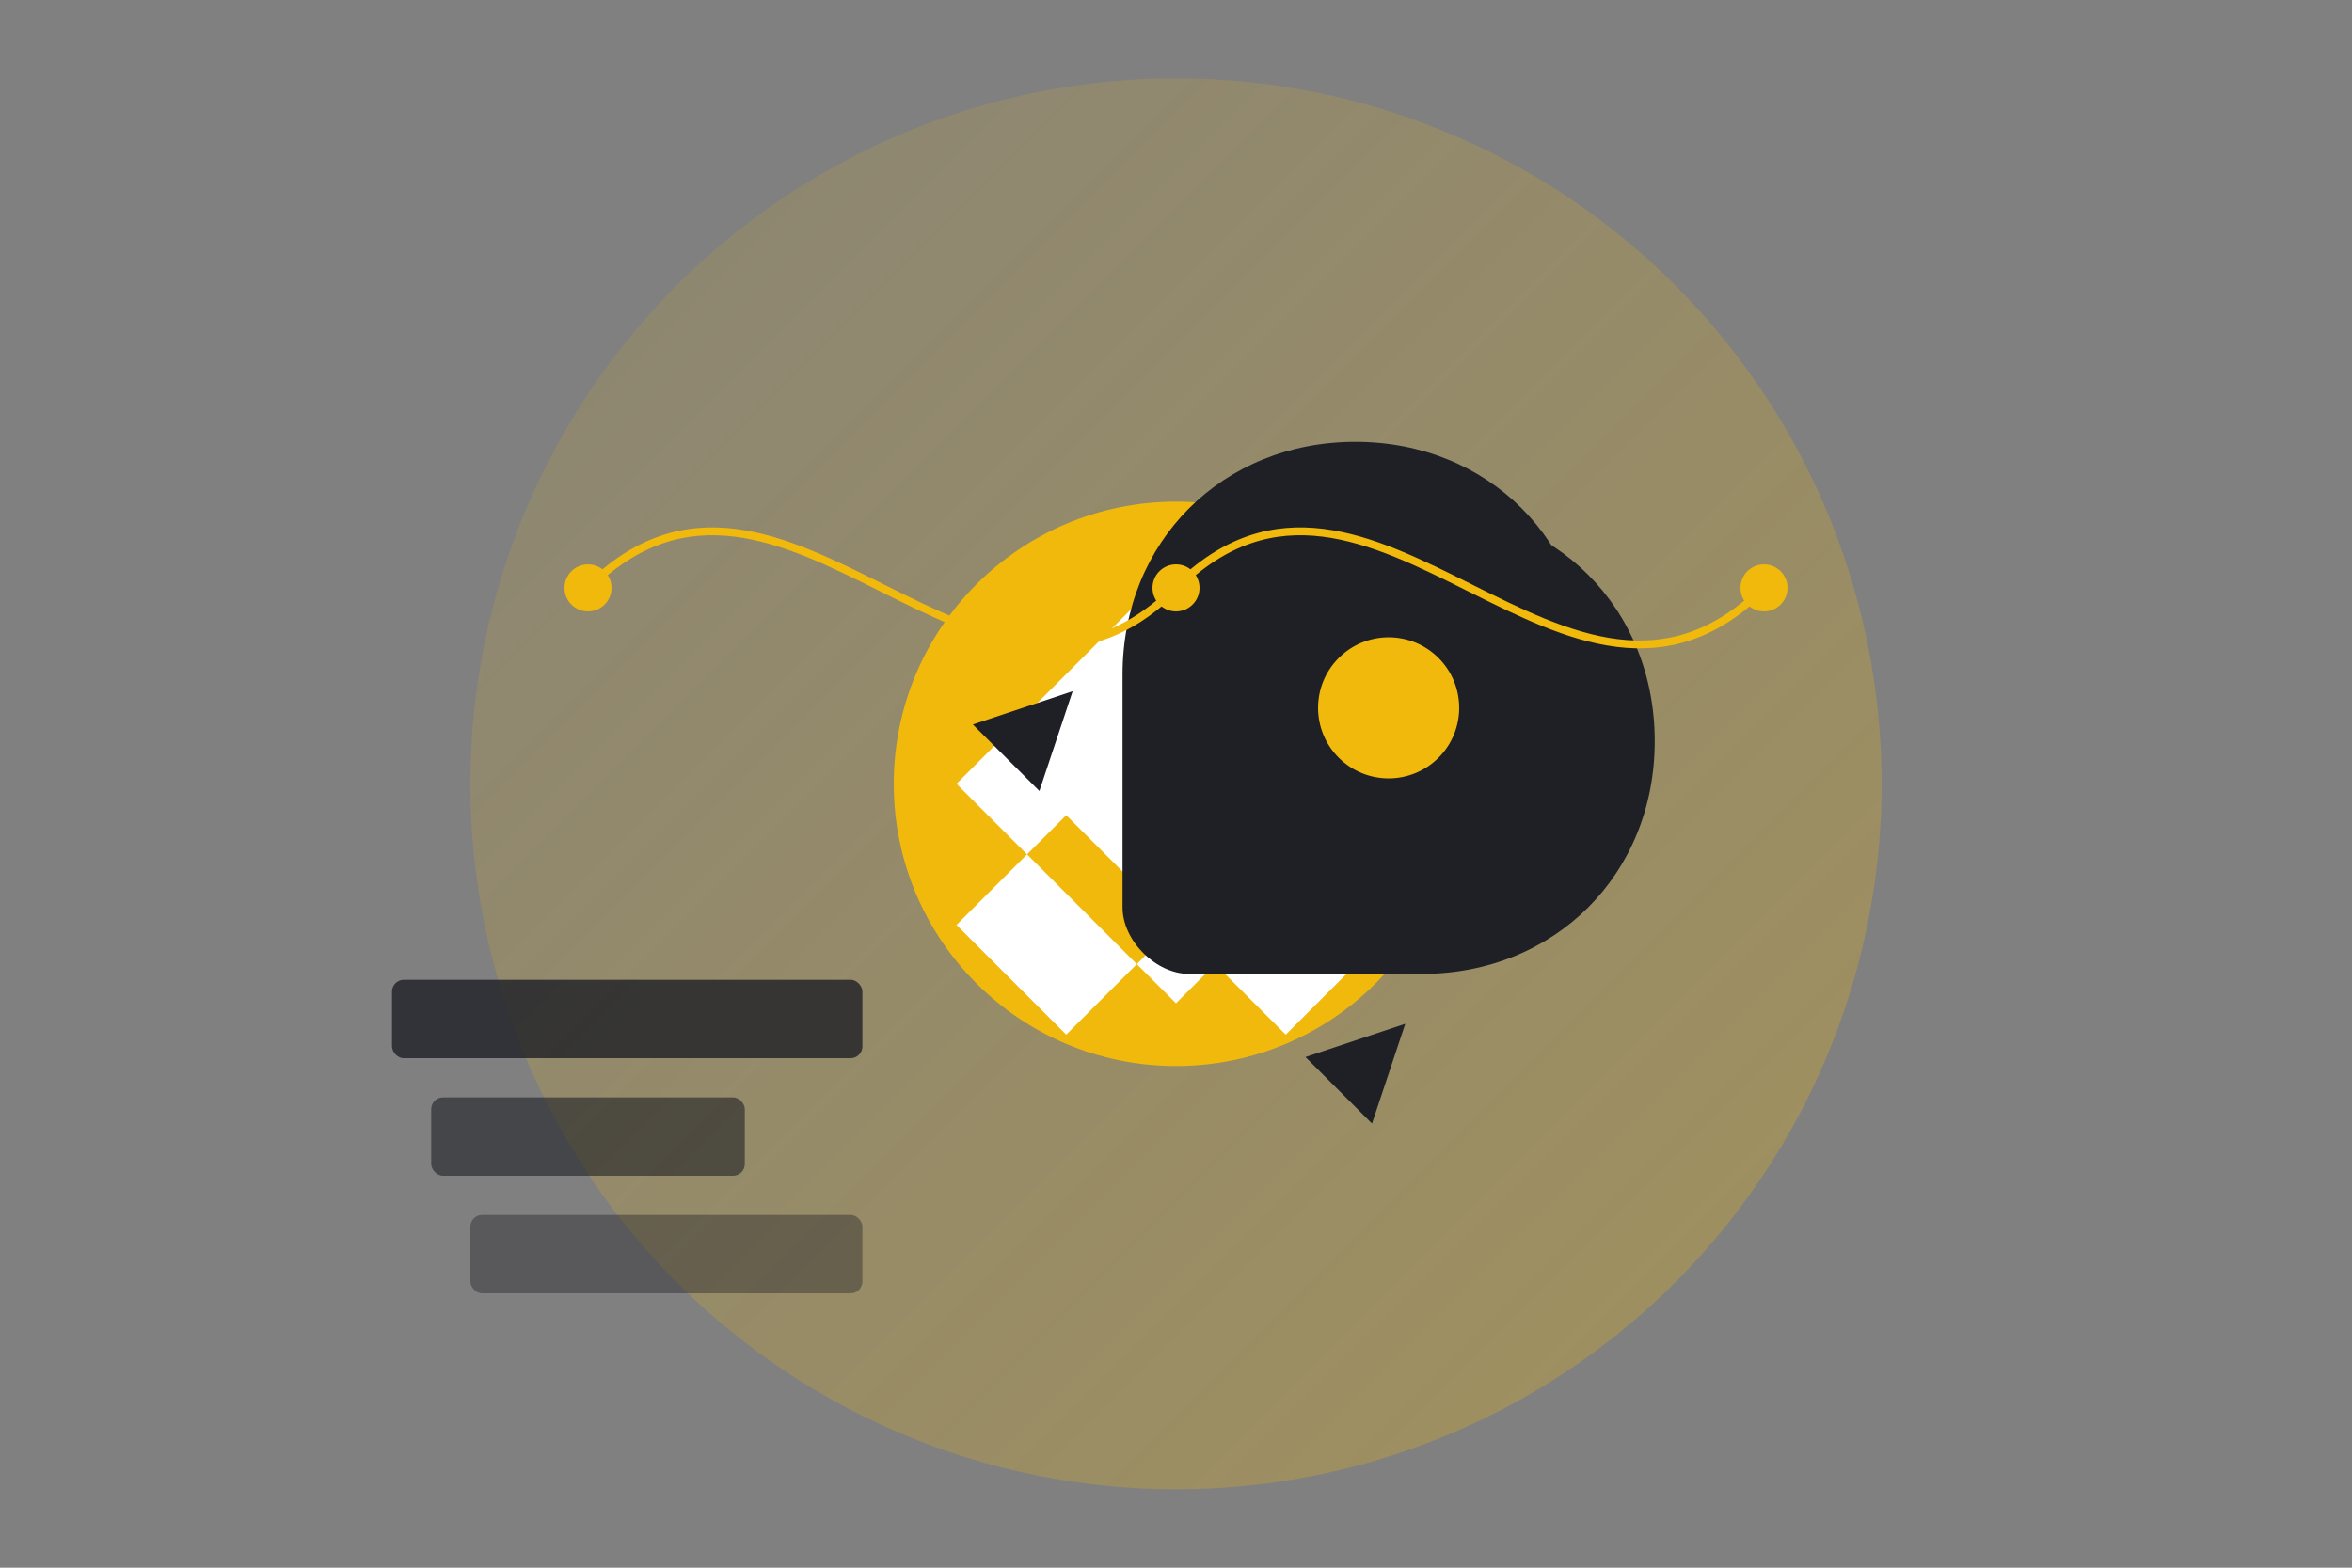 <svg xmlns="http://www.w3.org/2000/svg" width="600" height="400" viewBox="0 0 600 400">
  <rect x="0" y="0" width="600" height="400" fill="#808080" stroke="none"/>
  <!-- BNB Chain Background -->
  <defs>
    <linearGradient id="grad1" x1="0%" y1="0%" x2="100%" y2="100%">
      <stop offset="0%" style="stop-color:#F0B90B;stop-opacity:0.1" />
      <stop offset="100%" style="stop-color:#F0B90B;stop-opacity:0.3" />
    </linearGradient>
  </defs>
  
  <!-- Background Circle -->
  <circle cx="300" cy="200" r="180" fill="url(#grad1)" />
  
  <!-- BNB Logo -->
  <g transform="translate(220, 120) scale(0.8)">
    <circle cx="100" cy="100" r="90" fill="#F0B90B" />
    <path d="M100,65 L135,100 L100,135 L65,100 L100,65 Z M100,30 L170,100 L100,170 L30,100 L100,30 Z M100,145 L135,110 L170,145 L135,180 L100,145 Z M100,145 L65,110 L30,145 L65,180 L100,145 Z" fill="white" />
  </g>
  
  <!-- Rocket -->
  <g transform="translate(350, 100) rotate(45) scale(0.6)">
    <path d="M50,20 C90,-20 150,-20 190,20 C230,60 230,120 190,160 L120,230 C110,240 90,240 80,230 L10,160 C-30,120 -30,60 10,20 C50,-20 110,-20 150,20 Z" fill="#1E2026" />
    <circle cx="100" cy="90" r="30" fill="#F0B90B" />
    <path d="M0,180 L-20,220 L20,220 Z" fill="#1E2026" />
    <path d="M200,180 L180,220 L220,220 Z" fill="#1E2026" />
  </g>
  
  <!-- Code Blocks -->
  <g transform="translate(100, 250)">
    <rect x="0" y="0" width="120" height="20" rx="3" fill="#1E2026" opacity="0.8" />
    <rect x="10" y="30" width="80" height="20" rx="3" fill="#1E2026" opacity="0.6" />
    <rect x="20" y="60" width="100" height="20" rx="3" fill="#1E2026" opacity="0.4" />
  </g>
  
  <!-- Nodes Connection -->
  <g stroke="#F0B90B" stroke-width="2" fill="none">
    <path d="M150,150 C200,100 250,200 300,150" />
    <path d="M300,150 C350,100 400,200 450,150" />
    <circle cx="150" cy="150" r="5" fill="#F0B90B" />
    <circle cx="300" cy="150" r="5" fill="#F0B90B" />
    <circle cx="450" cy="150" r="5" fill="#F0B90B" />
  </g>
</svg>